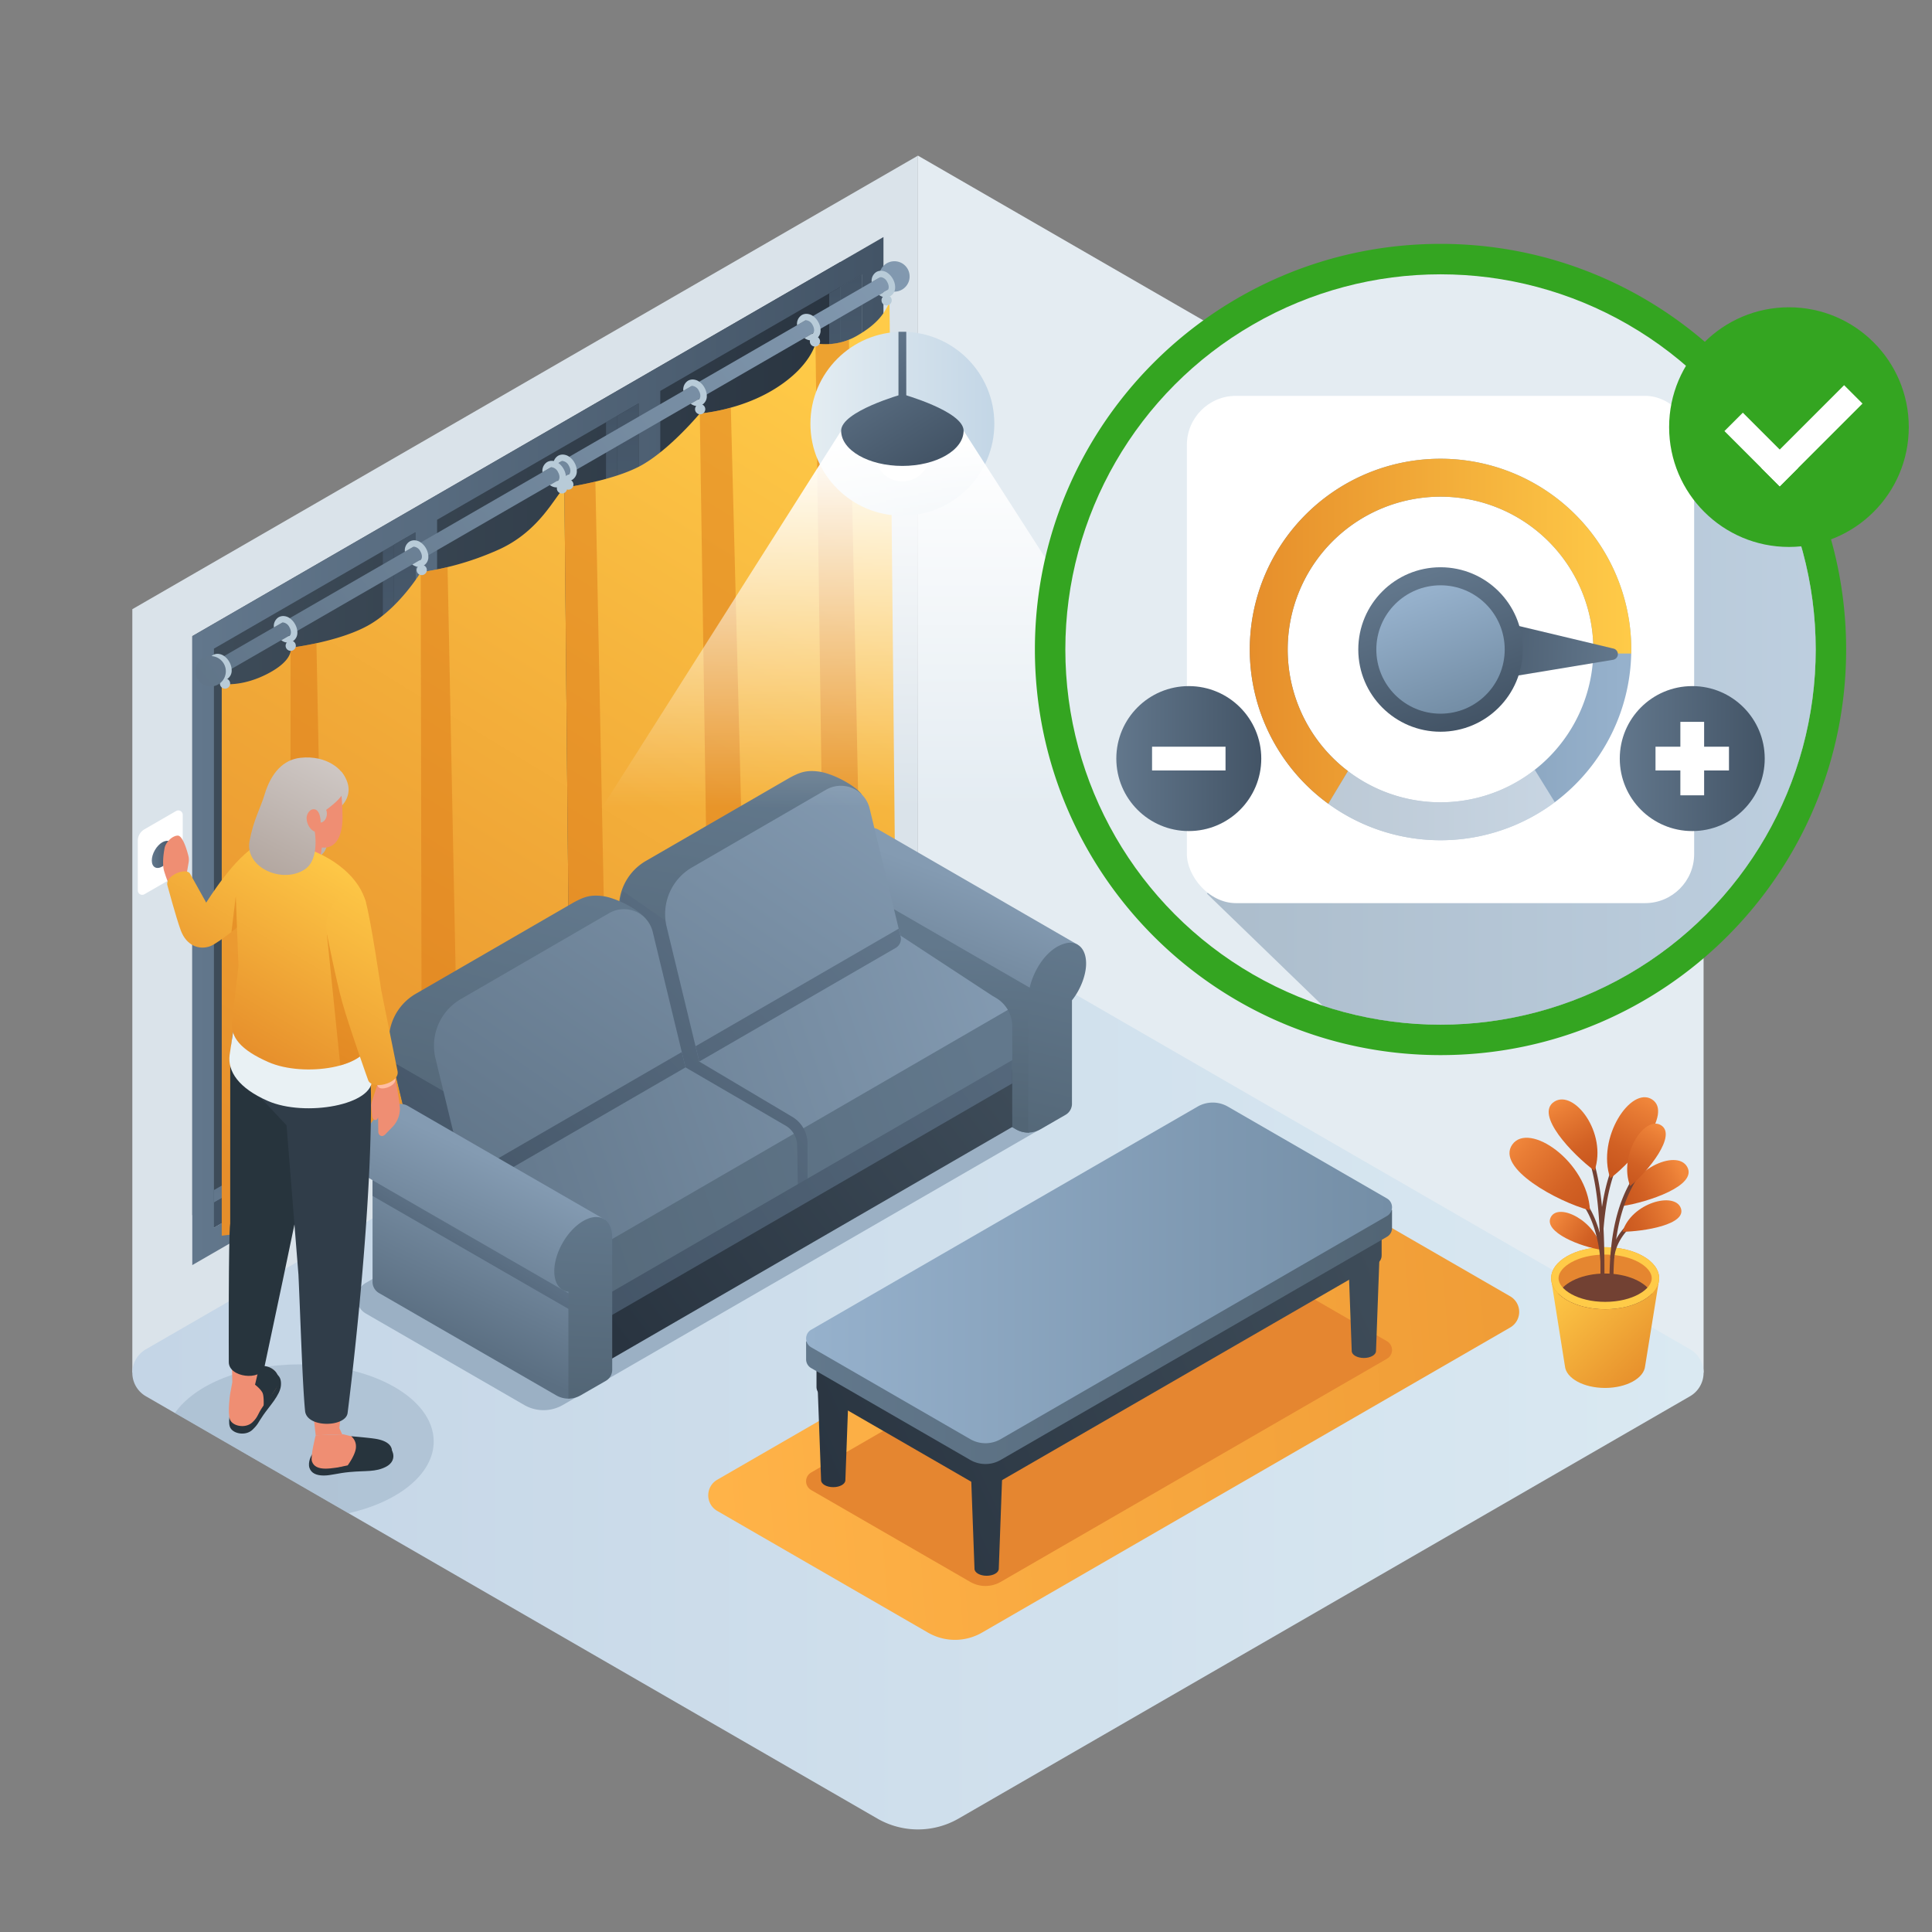 <svg id="Layer_1" data-name="Layer 1" xmlns="http://www.w3.org/2000/svg" xmlns:xlink="http://www.w3.org/1999/xlink" viewBox="0 0 1000 1000">
  <rect x="0" y="0" width="1000" height="1000" fill="#808080" stroke="none"/>
  <defs>
    <style>
      .cls-1 {
        fill: #e4ecf2;
      }

      .cls-2 {
        fill: #dae3ea;
      }

      .cls-3 {
        fill: url(#linear-gradient);
      }

      .cls-24, .cls-4 {
        fill: #9bb0c4;
      }

      .cls-16, .cls-4, .cls-79, .cls-83 {
        opacity: 0.5;
      }

      .cls-22, .cls-5, .cls-83 {
        fill: #fff;
      }

      .cls-5 {
        opacity: 0.7;
      }

      .cls-6 {
        fill: url(#linear-gradient-2);
      }

      .cls-7 {
        fill: url(#linear-gradient-3);
      }

      .cls-8 {
        fill: url(#linear-gradient-4);
      }

      .cls-9 {
        fill: url(#linear-gradient-5);
      }

      .cls-10 {
        fill: url(#linear-gradient-6);
      }

      .cls-11 {
        fill: url(#linear-gradient-7);
      }

      .cls-12 {
        fill: url(#linear-gradient-8);
      }

      .cls-13 {
        fill: url(#linear-gradient-9);
      }

      .cls-14 {
        fill: url(#linear-gradient-10);
      }

      .cls-15 {
        fill: url(#linear-gradient-11);
      }

      .cls-16 {
        fill: #dd7b19;
      }

      .cls-17 {
        fill: url(#linear-gradient-12);
      }

      .cls-18 {
        fill: url(#linear-gradient-13);
      }

      .cls-19 {
        fill: url(#linear-gradient-14);
      }

      .cls-20 {
        fill: #b8cbd8;
      }

      .cls-21 {
        fill: url(#linear-gradient-15);
      }

      .cls-23 {
        fill: url(#linear-gradient-16);
      }

      .cls-25 {
        fill: url(#linear-gradient-17);
      }

      .cls-26 {
        fill: url(#linear-gradient-18);
      }

      .cls-27 {
        fill: url(#linear-gradient-19);
      }

      .cls-28 {
        fill: url(#linear-gradient-20);
      }

      .cls-29 {
        fill: url(#linear-gradient-21);
      }

      .cls-30 {
        fill: url(#linear-gradient-22);
      }

      .cls-31 {
        fill: url(#linear-gradient-23);
      }

      .cls-32 {
        fill: url(#linear-gradient-24);
      }

      .cls-33 {
        fill: url(#linear-gradient-25);
      }

      .cls-34 {
        fill: url(#linear-gradient-26);
      }

      .cls-35 {
        fill: url(#linear-gradient-27);
      }

      .cls-36 {
        fill: url(#linear-gradient-28);
      }

      .cls-37 {
        fill: url(#linear-gradient-29);
      }

      .cls-38 {
        fill: url(#linear-gradient-30);
      }

      .cls-39 {
        fill: url(#linear-gradient-31);
      }

      .cls-40 {
        fill: url(#linear-gradient-32);
      }

      .cls-41 {
        fill: url(#linear-gradient-33);
      }

      .cls-42 {
        fill: url(#linear-gradient-34);
      }

      .cls-43 {
        fill: url(#linear-gradient-35);
      }

      .cls-44 {
        fill: url(#linear-gradient-36);
      }

      .cls-45 {
        fill: url(#linear-gradient-37);
      }

      .cls-46 {
        fill: #ef8e73;
      }

      .cls-47 {
        fill: #27343d;
      }

      .cls-48 {
        fill: #303d49;
      }

      .cls-49 {
        fill: #e9f1f4;
      }

      .cls-50 {
        fill: #ffbda3;
      }

      .cls-51 {
        fill: url(#linear-gradient-38);
      }

      .cls-52 {
        fill: url(#linear-gradient-39);
      }

      .cls-53 {
        fill: url(#linear-gradient-40);
      }

      .cls-54 {
        fill: url(#linear-gradient-41);
      }

      .cls-55 {
        fill: url(#linear-gradient-42);
      }

      .cls-56 {
        fill: url(#linear-gradient-43);
      }

      .cls-57 {
        fill: url(#linear-gradient-44);
      }

      .cls-58 {
        fill: url(#linear-gradient-45);
      }

      .cls-59 {
        fill: url(#linear-gradient-46);
      }

      .cls-60 {
        fill: #e58630;
      }

      .cls-61 {
        fill: url(#linear-gradient-47);
      }

      .cls-62 {
        fill: url(#linear-gradient-48);
      }

      .cls-63 {
        fill: url(#linear-gradient-49);
      }

      .cls-64 {
        fill: url(#linear-gradient-50);
      }

      .cls-65 {
        fill: url(#linear-gradient-51);
      }

      .cls-66 {
        fill: url(#linear-gradient-52);
      }

      .cls-67 {
        fill: url(#linear-gradient-53);
      }

      .cls-68 {
        fill: url(#linear-gradient-54);
      }

      .cls-69 {
        fill: #724133;
      }

      .cls-70 {
        fill: #ffcb48;
      }

      .cls-71 {
        fill: url(#linear-gradient-55);
      }

      .cls-72 {
        fill: url(#linear-gradient-56);
      }

      .cls-73 {
        fill: url(#linear-gradient-57);
      }

      .cls-74 {
        fill: url(#linear-gradient-58);
      }

      .cls-75 {
        fill: url(#linear-gradient-59);
      }

      .cls-76 {
        fill: url(#linear-gradient-60);
      }

      .cls-77 {
        fill: url(#linear-gradient-61);
      }

      .cls-78 {
        fill: #34a521;
      }

      .cls-79 {
        fill: url(#linear-gradient-62);
      }

      .cls-80 {
        fill: url(#linear-gradient-63);
      }

      .cls-81 {
        fill: url(#linear-gradient-64);
      }

      .cls-82 {
        fill: url(#linear-gradient-65);
      }

      .cls-84 {
        fill: url(#linear-gradient-66);
      }

      .cls-85 {
        fill: url(#linear-gradient-67);
      }

      .cls-86 {
        fill: url(#linear-gradient-68);
      }

      .cls-87 {
        fill: url(#linear-gradient-69);
      }
    </style>
    <linearGradient id="linear-gradient" x1="68.492" y1="710.538" x2="881.769" y2="710.538" gradientUnits="userSpaceOnUse">
      <stop offset="0.007" stop-color="#c4d5e6"/>
      <stop offset="1" stop-color="#dae9f2"/>
    </linearGradient>
    <linearGradient id="linear-gradient-2" x1="99.537" y1="385.522" x2="446.076" y2="385.522" gradientUnits="userSpaceOnUse">
      <stop offset="0" stop-color="#3e4c59"/>
      <stop offset="1" stop-color="#293440"/>
    </linearGradient>
    <linearGradient id="linear-gradient-3" x1="157.261" y1="622.471" x2="157.261" y2="281.999" gradientUnits="userSpaceOnUse">
      <stop offset="0" stop-color="#62778c"/>
      <stop offset="1" stop-color="#435466"/>
    </linearGradient>
    <linearGradient id="linear-gradient-4" x1="272.773" y1="555.789" x2="272.773" y2="215.301" xlink:href="#linear-gradient-3"/>
    <linearGradient id="linear-gradient-5" x1="388.318" y1="489.098" x2="388.318" y2="148.572" xlink:href="#linear-gradient-3"/>
    <linearGradient id="linear-gradient-6" x1="110.734" y1="388.751" x2="446.076" y2="388.751" gradientUnits="userSpaceOnUse">
      <stop offset="0" stop-color="#435466"/>
      <stop offset="1" stop-color="#62778c"/>
    </linearGradient>
    <linearGradient id="linear-gradient-7" x1="99.515" y1="388.751" x2="457.291" y2="388.751" xlink:href="#linear-gradient-3"/>
    <linearGradient id="linear-gradient-8" x1="209.404" y1="575.187" x2="209.404" y2="275.515" xlink:href="#linear-gradient-3"/>
    <linearGradient id="linear-gradient-9" x1="324.922" y1="508.495" x2="324.922" y2="208.817" xlink:href="#linear-gradient-3"/>
    <linearGradient id="linear-gradient-10" x1="440.456" y1="441.792" x2="440.456" y2="142.113" xlink:href="#linear-gradient-3"/>
    <linearGradient id="linear-gradient-11" x1="384.619" y1="154.861" x2="109.915" y2="602.748" gradientUnits="userSpaceOnUse">
      <stop offset="0" stop-color="#ffcb48"/>
      <stop offset="1" stop-color="#e68e2b"/>
    </linearGradient>
    <linearGradient id="linear-gradient-12" x1="465.581" y1="204.517" x2="190.877" y2="652.405" xlink:href="#linear-gradient-11"/>
    <linearGradient id="linear-gradient-13" x1="490.407" y1="121.467" x2="81.934" y2="443.05" gradientUnits="userSpaceOnUse">
      <stop offset="0" stop-color="#849bb2"/>
      <stop offset="1" stop-color="#5b6f82"/>
    </linearGradient>
    <linearGradient id="linear-gradient-14" x1="472.735" y1="99.02" x2="64.261" y2="420.603" xlink:href="#linear-gradient-13"/>
    <linearGradient id="linear-gradient-15" x1="454.306" y1="75.611" x2="45.832" y2="397.195" xlink:href="#linear-gradient-13"/>
    <linearGradient id="linear-gradient-16" x1="78.57" y1="442.238" x2="89.424" y2="442.238" gradientTransform="translate(424.988 148.375) rotate(60)" xlink:href="#linear-gradient-3"/>
    <linearGradient id="linear-gradient-17" x1="8910.519" y1="457.94" x2="8947.634" y2="555.699" gradientTransform="matrix(-1, 0, 0, 1, 9414.828, 0)" xlink:href="#linear-gradient-13"/>
    <linearGradient id="linear-gradient-18" x1="8925.488" y1="489.393" x2="8932.448" y2="576.878" gradientTransform="matrix(-1, 0, 0, 1, 9414.828, 0)" gradientUnits="userSpaceOnUse">
      <stop offset="0" stop-color="#62788c"/>
      <stop offset="1" stop-color="#526575"/>
    </linearGradient>
    <linearGradient id="linear-gradient-19" x1="8858.246" y1="488.799" x2="8885.751" y2="603.457" xlink:href="#linear-gradient-18"/>
    <linearGradient id="linear-gradient-20" x1="8900.882" y1="555.569" x2="9205.423" y2="658.629" xlink:href="#linear-gradient-18"/>
    <linearGradient id="linear-gradient-21" x1="8889.094" y1="499.4" x2="9242.349" y2="621.349" gradientTransform="matrix(-1, 0, 0, 1, 9414.828, 0)" xlink:href="#linear-gradient-13"/>
    <linearGradient id="linear-gradient-22" x1="8927.78" y1="481.954" x2="9137.215" y2="688.074" gradientTransform="matrix(-1, 0, 0, 1, 9414.828, 0)" xlink:href="#linear-gradient-3"/>
    <linearGradient id="linear-gradient-23" x1="9024.869" y1="400.187" x2="9054.031" y2="567.867" xlink:href="#linear-gradient-18"/>
    <linearGradient id="linear-gradient-24" x1="8987.348" y1="421.428" x2="9196.783" y2="627.548" gradientTransform="matrix(-1, 0, 0, 1, 9414.828, 0)" xlink:href="#linear-gradient-3"/>
    <linearGradient id="linear-gradient-25" x1="8955.416" y1="397.304" x2="9152.92" y2="684.283" gradientTransform="matrix(-1, 0, 0, 1, 9414.828, 0)" xlink:href="#linear-gradient-13"/>
    <linearGradient id="linear-gradient-26" x1="8947.672" y1="461.741" x2="9157.107" y2="667.862" gradientTransform="matrix(-1, 0, 0, 1, 9414.828, 0)" xlink:href="#linear-gradient-3"/>
    <linearGradient id="linear-gradient-27" x1="9134.605" y1="457.944" x2="9174.703" y2="610.049" xlink:href="#linear-gradient-18"/>
    <linearGradient id="linear-gradient-28" x1="9013.711" y1="394.641" x2="9223.146" y2="600.761" gradientTransform="matrix(-1, 0, 0, 1, 9414.828, 0)" xlink:href="#linear-gradient-3"/>
    <linearGradient id="linear-gradient-29" x1="9002.742" y1="364.734" x2="9200.246" y2="651.712" gradientTransform="matrix(-1, 0, 0, 1, 9414.828, 0)" xlink:href="#linear-gradient-13"/>
    <linearGradient id="linear-gradient-30" x1="8971.44" y1="437.591" x2="9180.875" y2="643.712" gradientTransform="matrix(-1, 0, 0, 1, 9414.828, 0)" xlink:href="#linear-gradient-3"/>
    <linearGradient id="linear-gradient-31" x1="8888.891" y1="548.759" x2="9090.842" y2="700.618" gradientTransform="matrix(-1, 0, 0, 1, 9414.828, 0)" xlink:href="#linear-gradient-2"/>
    <linearGradient id="linear-gradient-32" x1="8723.292" y1="432.525" x2="9112.337" y2="693.655" gradientTransform="matrix(-1, 0, 0, 1, 9414.828, 0)" xlink:href="#linear-gradient-3"/>
    <linearGradient id="linear-gradient-33" x1="9149.556" y1="605.177" x2="9188.824" y2="688.685" gradientTransform="matrix(-1, 0, 0, 1, 9414.828, 0)" xlink:href="#linear-gradient-13"/>
    <linearGradient id="linear-gradient-34" x1="9162.237" y1="632.684" x2="9191.564" y2="681.397" gradientTransform="matrix(-1, 0, 0, 1, 9414.828, 0)" xlink:href="#linear-gradient-3"/>
    <linearGradient id="linear-gradient-35" x1="9110.08" y1="624.561" x2="9115.05" y2="726.71" xlink:href="#linear-gradient-18"/>
    <linearGradient id="linear-gradient-36" x1="181.419" y1="400.485" x2="151.71" y2="458.417" gradientUnits="userSpaceOnUse">
      <stop offset="0" stop-color="#cec7c4"/>
      <stop offset="1" stop-color="#b3a7a0"/>
    </linearGradient>
    <linearGradient id="linear-gradient-37" x1="181.104" y1="400.323" x2="151.394" y2="458.256" xlink:href="#linear-gradient-36"/>
    <linearGradient id="linear-gradient-38" x1="136.438" y1="417.104" x2="77.268" y2="517.125" xlink:href="#linear-gradient-11"/>
    <linearGradient id="linear-gradient-39" x1="185.639" y1="446.174" x2="126.49" y2="546.157" xlink:href="#linear-gradient-11"/>
    <linearGradient id="linear-gradient-40" x1="218.173" y1="463.127" x2="150.783" y2="577.042" xlink:href="#linear-gradient-11"/>
    <linearGradient id="linear-gradient-41" x1="166.944" y1="393.061" x2="137.235" y2="450.994" xlink:href="#linear-gradient-36"/>
    <linearGradient id="linear-gradient-42" x1="419.468" y1="219.332" x2="514.664" y2="219.332" gradientUnits="userSpaceOnUse">
      <stop offset="0" stop-color="#e4edf2"/>
      <stop offset="1" stop-color="#c3d6e6"/>
    </linearGradient>
    <linearGradient id="linear-gradient-43" x1="506.445" y1="228.767" x2="506.445" y2="560.826" gradientUnits="userSpaceOnUse">
      <stop offset="0" stop-color="#fff"/>
      <stop offset="0.57" stop-color="#fff" stop-opacity="0"/>
    </linearGradient>
    <linearGradient id="linear-gradient-44" x1="440.551" y1="181.781" x2="478.173" y2="241.35" xlink:href="#linear-gradient-3"/>
    <linearGradient id="linear-gradient-45" x1="456.065" y1="171.982" x2="493.688" y2="231.551" xlink:href="#linear-gradient-3"/>
    <linearGradient id="linear-gradient-46" x1="367.978" y1="743.454" x2="1059.516" y2="687.319" gradientUnits="userSpaceOnUse">
      <stop offset="0" stop-color="#ffb348"/>
      <stop offset="1" stop-color="#e68e2b"/>
    </linearGradient>
    <linearGradient id="linear-gradient-47" x1="8680.53" y1="683.563" x2="8971.359" y2="816.437" gradientTransform="matrix(-1, 0, 0, 1, 9408.473, 0)" xlink:href="#linear-gradient-2"/>
    <linearGradient id="linear-gradient-48" x1="8711.578" y1="615.608" x2="9002.406" y2="748.481" gradientTransform="matrix(-1, 0, 0, 1, 9408.473, 0)" xlink:href="#linear-gradient-2"/>
    <linearGradient id="linear-gradient-49" x1="8689.421" y1="664.105" x2="8980.249" y2="796.978" gradientTransform="matrix(-1, 0, 0, 1, 9408.473, 0)" xlink:href="#linear-gradient-2"/>
    <linearGradient id="linear-gradient-50" x1="8705.57" y1="628.758" x2="8996.398" y2="761.631" gradientTransform="matrix(-1, 0, 0, 1, 9408.473, 0)" xlink:href="#linear-gradient-2"/>
    <linearGradient id="linear-gradient-51" x1="8701.46" y1="637.754" x2="8992.288" y2="770.627" gradientTransform="matrix(-1, 0, 0, 1, 9408.473, 0)" xlink:href="#linear-gradient-2"/>
    <linearGradient id="linear-gradient-52" x1="8687.961" y1="691.987" x2="8991.237" y2="691.987" gradientTransform="matrix(-1, 0, 0, 1, 9408.473, 0)" gradientUnits="userSpaceOnUse">
      <stop offset="0" stop-color="#526575"/>
      <stop offset="1" stop-color="#62788c"/>
    </linearGradient>
    <linearGradient id="linear-gradient-53" x1="8687.961" y1="658.848" x2="8991.237" y2="658.848" gradientTransform="matrix(-1, 0, 0, 1, 9408.473, 0)" gradientUnits="userSpaceOnUse">
      <stop offset="0" stop-color="#748ea6"/>
      <stop offset="1" stop-color="#96b1cc"/>
    </linearGradient>
    <linearGradient id="linear-gradient-54" x1="6562.686" y1="659.131" x2="6514.986" y2="709.743" gradientTransform="matrix(-1, 0, 0, 1, 7371.068, 0)" xlink:href="#linear-gradient-11"/>
    <linearGradient id="linear-gradient-55" x1="6501.314" y1="604.717" x2="6530.874" y2="620.84" gradientTransform="matrix(-1, 0, 0, 1, 7371.068, 0)" gradientUnits="userSpaceOnUse">
      <stop offset="0" stop-color="#f2883c"/>
      <stop offset="0.167" stop-color="#e97d35"/>
      <stop offset="0.674" stop-color="#d26124"/>
      <stop offset="0.968" stop-color="#c9571e"/>
    </linearGradient>
    <linearGradient id="linear-gradient-56" x1="6517.455" y1="567.958" x2="6537.759" y2="606.924" xlink:href="#linear-gradient-55"/>
    <linearGradient id="linear-gradient-57" x1="6566.105" y1="630.107" x2="6541.471" y2="645.783" xlink:href="#linear-gradient-55"/>
    <linearGradient id="linear-gradient-58" x1="6500.716" y1="623.451" x2="6533.411" y2="637.037" xlink:href="#linear-gradient-55"/>
    <linearGradient id="linear-gradient-59" x1="6512.686" y1="582.804" x2="6529.108" y2="612.514" xlink:href="#linear-gradient-55"/>
    <linearGradient id="linear-gradient-60" x1="6587.778" y1="589.54" x2="6546.423" y2="626.715" xlink:href="#linear-gradient-55"/>
    <linearGradient id="linear-gradient-61" x1="6564.741" y1="569.612" x2="6545.183" y2="603.801" xlink:href="#linear-gradient-55"/>
    <linearGradient id="linear-gradient-62" x1="624.71" y1="369.868" x2="939.802" y2="369.868" gradientTransform="matrix(1, 0, 0, 1, 0, 0)" xlink:href="#linear-gradient-53"/>
    <linearGradient id="linear-gradient-63" x1="660.404" y1="336.176" x2="839.332" y2="336.176" gradientTransform="matrix(1, 0, 0, 1, 0, 0)" xlink:href="#linear-gradient-53"/>
    <linearGradient id="linear-gradient-64" x1="646.88" y1="326.73" x2="844.34" y2="326.73" gradientUnits="userSpaceOnUse">
      <stop offset="0" stop-color="#e68e2b"/>
      <stop offset="1" stop-color="#ffcb48"/>
    </linearGradient>
    <linearGradient id="linear-gradient-65" x1="592.732" y1="6393.661" x2="592.732" y2="6480.788" gradientTransform="translate(7247.834 -29.245) rotate(92.012)" xlink:href="#linear-gradient-3"/>
    <linearGradient id="linear-gradient-66" x1="732.039" y1="299.27" x2="759.953" y2="375.185" xlink:href="#linear-gradient-3"/>
    <linearGradient id="linear-gradient-67" x1="735.016" y1="307.367" x2="756.806" y2="366.626" gradientUnits="userSpaceOnUse">
      <stop offset="0" stop-color="#96b1cc"/>
      <stop offset="1" stop-color="#748ea6"/>
    </linearGradient>
    <linearGradient id="linear-gradient-68" x1="838.39" y1="392.641" x2="913.416" y2="392.641" xlink:href="#linear-gradient-3"/>
    <linearGradient id="linear-gradient-69" x1="577.803" y1="392.641" x2="652.83" y2="392.641" xlink:href="#linear-gradient-3"/>
  </defs>
  <g>
    <g>
      <polygon class="cls-1" points="475.123 80.553 881.769 315.321 881.769 710.538 475.123 475.747 475.123 80.553"/>
      <polygon class="cls-2" points="475.138 80.553 68.492 315.321 68.492 710.538 475.138 475.747 475.138 80.553"/>
    </g>
    <path class="cls-3" d="M75.509,722.704l378.581,218.564a42.101,42.101,0,0,0,42.101-.001L874.752,722.699a14.034,14.034,0,0,0,0-24.307L496.175,479.808a42.101,42.101,0,0,0-42.104.001L75.508,698.396A14.034,14.034,0,0,0,75.509,722.704Z"/>
    <path class="cls-4" d="M180.386,783.252c25.809-5.817,44.094-20.243,44.094-37.139,0-22.037-31.084-39.902-69.429-39.902-29.288,0-54.31,10.43-64.506,25.174Z"/>
  </g>
  <g>
    <g>
      <g>
        <g>
          <path class="cls-5" d="M99.515,654.826l354.41-204.609a6.732,6.732,0,0,0,3.366-5.83v-321.711L99.515,329.248Z"/>
          <path class="cls-6" d="M446.076,441.79,110.734,635.397l-11.198-6.463V329.265l335.342-193.618,11.198,6.463Z"/>
          <polygon class="cls-7" points="203.788 281.999 203.788 568.75 110.734 622.471 110.735 615.984 198.178 565.514 198.178 285.238 203.788 281.999"/>
          <polygon class="cls-8" points="319.307 215.301 319.289 502.065 226.239 555.789 226.239 549.303 313.679 498.834 313.679 218.531 319.307 215.301"/>
          <polygon class="cls-9" points="434.878 148.572 434.841 435.36 341.757 489.098 341.757 482.613 429.197 432.144 429.197 151.852 434.878 148.572"/>
          <polygon class="cls-10" points="446.076 142.11 446.071 441.795 110.735 635.392 110.734 622.471 434.878 435.338 434.878 148.572 446.076 142.11"/>
          <path class="cls-11" d="M99.515,329.248v325.578L453.925,450.217a6.732,6.732,0,0,0,3.366-5.83V122.675ZM330.537,208.817V508.495L226.239,568.709V269.036ZM110.735,335.726l104.283-60.211V575.187l-104.283,60.205ZM446.071,441.795,341.757,502.018V202.338L446.071,142.11Z"/>
        </g>
        <polygon class="cls-12" points="215.019 575.187 203.788 568.75 203.788 281.999 215.019 275.515 215.019 575.187"/>
        <polygon class="cls-13" points="330.537 508.495 319.307 502.059 319.307 215.301 330.537 208.817 330.537 508.495"/>
      </g>
      <polygon class="cls-14" points="446.071 441.792 434.841 435.36 434.878 148.572 446.071 142.113 446.071 441.792"/>
    </g>
    <g>
      <path class="cls-15" d="M292.127,252.383l2.785,289.636s-12.783,15.471-29.894,24.768S218.283,583.072,218.283,583.072s-4.313,13.799-25.807,24.758a129.549,129.549,0,0,1-42.091,12.856s-1.754,8.274-11.291,13.375c-7.909,4.204-19.038,4.821-24.322,5.535V353.932s10.188,1.905,23.933-5.302,11.68-13.364,11.68-13.364,25.711-3.019,41.136-12.09S217.77,296.185,217.77,296.185a149.83,149.83,0,0,0,41.309-12.143C279.548,274.356,287.193,257.018,292.127,252.383Z"/>
      <path class="cls-16" d="M163.786,332.929c-7.671,1.664-13.401,2.338-13.401,2.338a4.419,4.419,0,0,1,0,1.957V620.686a116.491,116.491,0,0,0,19.034-3.89Z"/>
      <path class="cls-16" d="M218.391,583.046c.064-.015.155-.037.277-.067l.009-.002c.118-.028.265-.064.432-.105l.104-.026c.158-.039.331-.082.526-.13l.113-.028c.212-.053.441-.11.692-.174l.084-.021q.403-.102.866-.221l.087-.022c.3-.077.62-.16.955-.247l.175-.046q.511-.133,1.071-.282l.123-.033q.616-.164,1.284-.344l.03-.008c3.291-.889,7.509-2.083,12.113-3.523l-5.677-284.239a131.916,131.916,0,0,1-13.885,2.657h-0l.513,286.887.096-.023Z"/>
      <path class="cls-17" d="M460.403,156.218l2.798,285.574c0,3.561-4.737,8.97-14.706,14.06a79.676,79.676,0,0,1-22.438,7.384,97.118,97.118,0,0,1-24.12,20.084c-12.691,7.157-35.482,12.063-35.482,12.063s-14.665,22.284-28.992,30.882S300.196,541.304,294.912,542.019l-2.785-289.636s26.27-3.587,40.696-12.001c14.548-8.484,29.389-26.364,29.389-26.364s20.758-1.422,39.087-12.912,20.787-23.359,20.787-23.359a32.233,32.233,0,0,0,21.499-3.968C454.718,167.415,458.305,161.335,460.403,156.218Z"/>
      <path class="cls-16" d="M308.172,249.274c-8.889,2.129-16.045,3.108-16.045,3.108l2.785,289.636c2.766-.374,10.374-2.32,19.05-5.32Z"/>
      <path class="cls-16" d="M378.272,210.995a90.355,90.355,0,0,1-16.059,3.023l4.242,281.366s9.113-1.963,19.022-5.215Z"/>
      <path class="cls-16" d="M439.406,175.874a34.215,34.215,0,0,1-17.318,1.873l3.97,285.49a79.817,79.817,0,0,0,19.04-5.772Z"/>
    </g>
    <g>
      <g>
        <circle class="cls-18" cx="462.953" cy="143.081" r="7.87"/>
        <path class="cls-19" d="M461.973,148.642,115.656,348.63l-3.834-6.641L458.151,141.994l.002.003a1.931,1.931,0,0,1,1.905.203,5.994,5.994,0,0,1,2.72,4.692A1.881,1.881,0,0,1,461.973,148.642Z"/>
        <path class="cls-20" d="M463.295,147.882a9.356,9.356,0,0,0-1.23-3.655,9.033,9.033,0,0,0-2.658-2.958,6.001,6.001,0,0,0-3.39-1.13,4.868,4.868,0,0,0-2.376.615,5.374,5.374,0,0,0-2.459,5.267l4.121-2.376a1.312,1.312,0,0,1,.715-.183,4.29,4.29,0,0,1,3.173,2.426c.914,1.578,1.047,3.257.415,4.121a1.311,1.311,0,0,1-.415.382,1.15,1.15,0,0,1-.515.15l-3.672,2.127a5.866,5.866,0,0,0,3.473,1.23,4.662,4.662,0,0,0,2.376-.632,5.175,5.175,0,0,0,2.476-4.669C463.328,148.364,463.311,148.115,463.295,147.882Z"/>
        <path class="cls-20" d="M424.683,170.186a9.356,9.356,0,0,0-1.23-3.655,9.033,9.033,0,0,0-2.658-2.958,6.001,6.001,0,0,0-3.39-1.13,4.868,4.868,0,0,0-2.376.615,5.374,5.374,0,0,0-2.459,5.267l4.121-2.376a1.312,1.312,0,0,1,.715-.183,4.29,4.29,0,0,1,3.173,2.426c.914,1.578,1.047,3.257.415,4.121a1.311,1.311,0,0,1-.415.382,1.15,1.15,0,0,1-.515.15l-3.672,2.127a5.866,5.866,0,0,0,3.473,1.23,4.662,4.662,0,0,0,2.376-.632,5.175,5.175,0,0,0,2.476-4.669C424.716,170.668,424.699,170.419,424.683,170.186Z"/>
      </g>
      <circle class="cls-20" cx="458.909" cy="155.449" r="2.651"/>
      <circle class="cls-20" cx="421.83" cy="176.739" r="2.651"/>
      <path class="cls-20" d="M365.802,204.173a9.355,9.355,0,0,0-1.23-3.655A9.033,9.033,0,0,0,361.915,197.56a6.001,6.001,0,0,0-3.39-1.13,4.868,4.868,0,0,0-2.376.615,5.374,5.374,0,0,0-2.459,5.267l4.121-2.376a1.312,1.312,0,0,1,.715-.183,4.29,4.29,0,0,1,3.173,2.426c.914,1.578,1.047,3.257.415,4.121a1.311,1.311,0,0,1-.415.382,1.15,1.15,0,0,1-.515.15l-3.672,2.127a5.866,5.866,0,0,0,3.473,1.23,4.662,4.662,0,0,0,2.376-.632,5.175,5.175,0,0,0,2.476-4.669C365.836,204.655,365.819,204.406,365.802,204.173Z"/>
      <circle class="cls-20" cx="362.404" cy="211.806" r="2.651"/>
      <path class="cls-20" d="M298.527,243.026a9.355,9.355,0,0,0-1.23-3.655,9.033,9.033,0,0,0-2.658-2.958,6.001,6.001,0,0,0-3.39-1.13,4.868,4.868,0,0,0-2.376.615,5.374,5.374,0,0,0-2.459,5.267l4.121-2.376a1.312,1.312,0,0,1,.715-.183,4.29,4.29,0,0,1,3.173,2.426c.914,1.578,1.047,3.257.415,4.121a1.311,1.311,0,0,1-.415.382,1.15,1.15,0,0,1-.515.15l-3.672,2.127a5.866,5.866,0,0,0,3.473,1.23,4.662,4.662,0,0,0,2.376-.632,5.175,5.175,0,0,0,2.476-4.669C298.56,243.508,298.543,243.259,298.527,243.026Z"/>
      <circle class="cls-20" cx="294.174" cy="250.818" r="2.651"/>
      <path class="cls-20" d="M292.889,246.268a9.356,9.356,0,0,0-1.23-3.655,9.033,9.033,0,0,0-2.658-2.958,6.001,6.001,0,0,0-3.39-1.13,4.868,4.868,0,0,0-2.376.615,5.374,5.374,0,0,0-2.459,5.267l4.121-2.376a1.312,1.312,0,0,1,.715-.183,4.29,4.29,0,0,1,3.173,2.426c.914,1.578,1.047,3.257.415,4.121a1.311,1.311,0,0,1-.415.382,1.15,1.15,0,0,1-.515.15l-3.672,2.127a5.866,5.866,0,0,0,3.473,1.23,4.662,4.662,0,0,0,2.376-.632,5.175,5.175,0,0,0,2.476-4.669C292.923,246.75,292.906,246.501,292.889,246.268Z"/>
      <circle class="cls-20" cx="290.872" cy="252.788" r="2.651"/>
      <path class="cls-20" d="M221.685,287.401a9.356,9.356,0,0,0-1.23-3.655,9.033,9.033,0,0,0-2.658-2.958,6.001,6.001,0,0,0-3.39-1.13,4.868,4.868,0,0,0-2.376.615,5.374,5.374,0,0,0-2.459,5.267l4.121-2.376a1.312,1.312,0,0,1,.715-.183,4.29,4.29,0,0,1,3.173,2.426c.914,1.578,1.047,3.257.415,4.121a1.311,1.311,0,0,1-.415.382,1.15,1.15,0,0,1-.515.15l-3.672,2.127a5.866,5.866,0,0,0,3.473,1.23,4.662,4.662,0,0,0,2.376-.632,5.175,5.175,0,0,0,2.476-4.669C221.718,287.883,221.702,287.634,221.685,287.401Z"/>
      <circle class="cls-20" cx="218.286" cy="295.034" r="2.651"/>
      <path class="cls-20" d="M153.878,326.605a9.356,9.356,0,0,0-1.23-3.655,9.033,9.033,0,0,0-2.658-2.958,6.001,6.001,0,0,0-3.39-1.13,4.868,4.868,0,0,0-2.376.615,5.374,5.374,0,0,0-2.459,5.267l4.121-2.376a1.312,1.312,0,0,1,.715-.183,4.29,4.29,0,0,1,3.173,2.426c.914,1.578,1.047,3.257.415,4.121a1.311,1.311,0,0,1-.415.382,1.15,1.15,0,0,1-.515.15l-3.672,2.127a5.866,5.866,0,0,0,3.473,1.23,4.662,4.662,0,0,0,2.376-.632,5.175,5.175,0,0,0,2.476-4.669C153.911,327.086,153.894,326.837,153.878,326.605Z"/>
      <circle class="cls-20" cx="150.479" cy="334.238" r="2.651"/>
      <path class="cls-20" d="M119.88,346.169a9.356,9.356,0,0,0-1.23-3.655,9.033,9.033,0,0,0-2.658-2.958,6.001,6.001,0,0,0-3.39-1.13,4.868,4.868,0,0,0-2.376.615,5.374,5.374,0,0,0-2.459,5.267l4.121-2.376a1.312,1.312,0,0,1,.715-.183,4.29,4.29,0,0,1,3.173,2.426c.914,1.578,1.047,3.257.415,4.121a1.311,1.311,0,0,1-.415.382,1.15,1.15,0,0,1-.515.15l-3.672,2.127a5.866,5.866,0,0,0,3.473,1.23,4.662,4.662,0,0,0,2.376-.632,5.175,5.175,0,0,0,2.476-4.669C119.913,346.651,119.897,346.402,119.88,346.169Z"/>
      <circle class="cls-20" cx="116.482" cy="353.802" r="2.651"/>
    </g>
    <circle class="cls-21" cx="109.024" cy="347.445" r="7.87"/>
  </g>
  <path class="cls-22" d="M71.33,435.169l.001,25.717a2.277,2.277,0,0,0,3.415,1.972l16.425-9.483a6.83,6.83,0,0,0,3.415-5.915l-.001-25.717a2.277,2.277,0,0,0-3.415-1.972l-16.425,9.483A6.83,6.83,0,0,0,71.33,435.169Z"/>
  <ellipse class="cls-23" cx="83.997" cy="442.238" rx="7.681" ry="4.427" transform="translate(-340.991 293.863) rotate(-60)"/>
  <g>
    <path class="cls-24" d="M449.375,513.882l95.683,55.236a6.653,6.653,0,0,1,.002,11.522L291.308,727.222a19.958,19.958,0,0,1-19.963.002L189.357,679.881a9.162,9.162,0,0,1,0-15.869Z"/>
    <g>
      <g>
        <path class="cls-25" d="M557.78,488.956l-3.053,11.836-22.041,85.411a.454.454,0,0,1-.121.011c-.132.011-.264.011-.386.011a12.523,12.523,0,0,1-6.282-1.686l-2.127-1.223-.628-.364L433.444,531.11l-.959-.551a6.596,6.596,0,0,1-3.306-5.72V458.197c-.022-6.855,3.097-15.528,8.221-21.766,3.251-3.967,7.307-6.943,11.88-7.858a8.249,8.249,0,0,1,5.488.86h.011c.088.044.154.11.242.165v-.022l102.746,59.38Z"/>
        <path class="cls-26" d="M434.635,454.386v.025c-.099-.062-.174-.136-.273-.186H434.35a8.903,8.903,0,0,0-4.674-1.114,27.495,27.495,0,0,0-.497,5.085v66.642a6.596,6.596,0,0,0,3.306,5.72l.959.551,89.698,51.842.628.364,2.127,1.223a12.523,12.523,0,0,0,6.282,1.686c.121,0,.254,0,.386-.011a.454.454,0,0,0,.121-.011l16.877-65.397Z"/>
        <path class="cls-27" d="M554.849,517.753v53.539c0,.143,0,.298-.011.441a6.633,6.633,0,0,1-3.295,5.29l-9.081,5.224-3.978,2.292-.066.033a12.469,12.469,0,0,1-5.731,1.631.454.454,0,0,1-.121.011c-.132.011-.264.011-.386.011V517.72c-.033-8.166,4.397-18.912,11.373-25.05a22.477,22.477,0,0,1,2.535-1.951,17.524,17.524,0,0,1,6.194-2.623,8.249,8.249,0,0,1,5.488.86h.011c3.02,1.752,4.188,5.367,4.353,8.706C562.519,503.933,559.4,512.11,554.849,517.753Z"/>
      </g>
      <g>
        <path class="cls-28" d="M523.967,576.635,299.825,706.211,195.772,638.963l41.426-23.903L419.994,509.183l100.49,11.774a16.176,16.176,0,0,1,1.164,1.75,17.152,17.152,0,0,1,2.301,8.593Z"/>
        <path class="cls-29" d="M521.648,522.707,299.798,651.208,237.198,615.06l-33.372-25.971,224.231-129.78,85.692,56.183,1.635.942.009.009a17.039,17.039,0,0,1,5.092,4.514A16.176,16.176,0,0,1,521.648,522.707Z"/>
        <path class="cls-30" d="M351.378,550.477l55.16,32.095a12.132,12.132,0,0,1,6.075,10.193l.429,25.013,4.934-2.846 0-22.982a16.142,16.142,0,0,0-7.896-13.878l-52.727-31.331Z"/>
        <g>
          <path class="cls-31" d="M445.971,411.054l-.541-.619c-3.975-4.548-14.903-10.263-21.908-11.114-6.475-.786-9.705.517-14.984,3.363L334.342,445.597a27.924,27.924,0,0,0-13.182,30.764l16.872,69.763Z"/>
          <path class="cls-32" d="M380.018,501.158l-57.557-39.893a27.864,27.864,0,0,0-.759,15.714l17.088,73.218,23.14-.736,26.545-40.771A27.86,27.86,0,0,0,380.018,501.158Z"/>
          <path class="cls-33" d="M361.929,549.462l-16.872-69.763a27.924,27.924,0,0,1,13.182-30.764l69.326-40.168a15.317,15.317,0,0,1,22.542,9.659l15.957,65.977a5.806,5.806,0,0,1-2.736,6.39Z"/>
          <path class="cls-34" d="M361.929,549.462l101.719-58.854a5.309,5.309,0,0,0,2.501-5.845l-.81-3.344-.175-.741L360.009,541.542Z"/>
        </g>
        <g>
          <path class="cls-35" d="M334.245,475.537l-.541-.619c-3.975-4.548-14.903-10.263-21.908-11.114-6.475-.786-9.705.517-14.984,3.363l-81.574,47.192a27.924,27.924,0,0,0-13.182,30.764l16.872,69.763Z"/>
          <path class="cls-36" d="M244.653,573.514,204.593,550.387c-.27-.167-.862-.463-.862-.463-.184-.085-.375-.15-.564-.219L218.696,613.929Z"/>
          <path class="cls-37" d="M242.284,617.605l-16.872-69.763a27.924,27.924,0,0,1,13.182-30.764L315.298,472.632a15.317,15.317,0,0,1,22.542,9.659l16.976,70.194Z"/>
          <polygon class="cls-38" points="242.284 617.605 354.817 552.485 352.891 544.541 240.363 609.68 242.284 617.605"/>
        </g>
        <polygon class="cls-39" points="523.949 583.315 313.727 704.964 313.727 675.271 523.949 553.623 523.949 583.315"/>
        <polygon class="cls-40" points="523.949 560.768 313.727 682.416 313.727 670.357 523.949 548.708 523.949 560.768"/>
      </g>
      <g>
        <path class="cls-41" d="M312.937,631.197,294.598,723.915c-.132.011-.264.011-.386.011a12.522,12.522,0,0,1-6.282-1.686l-2.127-1.223L196.136,669.253a6.6,6.6,0,0,1-3.306-5.731V610.865s-2.876-1.686-2.931-1.719c-5.852-3.383-5.841-14.349.011-24.499,5.676-9.831,14.757-15.264,20.642-12.531,0,0,.507.254.738.397l100.655,58.111Z"/>
        <polygon class="cls-42" points="297.397 679.316 296.276 670.562 192.828 610.898 192.828 619.005 297.397 679.316"/>
        <path class="cls-43" d="M316.882,640.576v68.417a6.6,6.6,0,0,1-3.306,5.731l-9.081,5.224-3.978,2.292-.066.033a12.525,12.525,0,0,1-5.852,1.642c-.132.011-.264.011-.386.011V668.591a7.303,7.303,0,0,1-2.931-.915c-5.852-3.383-5.841-14.349.011-24.499,5.676-9.83,14.768-15.286,20.653-12.553.187.088.375.176.562.287a4.846,4.846,0,0,1,.43.287C315.56,632.949,316.882,636.388,316.882,640.576Z"/>
      </g>
    </g>
  </g>
  <g>
    <g>
      <path class="cls-44" d="M167.739,422.51s3.931,8.771,1.067,16.508-14.427,5.959-14.427,5.959l7.187-19.853Z"/>
      <g>
        <path class="cls-45" d="M176.574,399.343s3.866,4.078,3.866,9.45a11.946,11.946,0,0,1-3.974,8.624l-3.142-9.691Z"/>
        <path class="cls-46" d="M167.205,438.725c-8.247-.405-13.331-4.581-14.829-12.192l-3.211-16.459c-1.481-6.604,3.651-13.742,11.452-14.791,6.817-.916,14.611,3.772,15.629,11.323a154.023,154.023,0,0,1,1.052,16.855C177.216,430.982,174.871,439.101,167.205,438.725Z"/>
        <polygon class="cls-46" points="166.007 442.576 166.782 437.38 162.893 429.459 159.662 439.415 166.007 442.576"/>
      </g>
    </g>
    <g>
      <path class="cls-47" d="M119.952,728.609s-2.208,6.048-1.001,9.79,8.179,5.058,11.733,1.639c3.074-2.958,2.661-3.39,5.67-7.716,3.142-4.517,8.552-10.177,9.037-15.04,1.115-11.192-13.864-5.635-13.864-5.635Z"/>
      <path class="cls-46" d="M119.126,721.414s-1.383,9.365-.175,13.107,8.179,5.058,11.733,1.639c3.074-2.958,2.422-3.9,5.431-8.226,3.142-4.517,7.543-9.17,7.772-12.161.86-11.215-12.361-8.005-12.361-8.005Z"/>
      <path class="cls-47" d="M136.405,728.694s.452-6.082-.628-7.982c-2.354-4.141-10.277-8.195-10.277-8.195l8.201-5.174a8.869,8.869,0,0,1,8.781,2.466,7.354,7.354,0,0,1,1.445,7.329Z"/>
      <path class="cls-46" d="M121.478,551.356l-.338,82.104c-3.466,26.491-1.223,54.486-.899,81.948l-1.114,6.006,11.993-1.122s25.774-102.676,25.774-156.325Z"/>
      <path class="cls-47" d="M119.167,551.356l-.015,81.942c-.964,5.547-.73,71.693-.73,71.693-.025,8.037,16.512,9.826,18.41,2.729,0,0,18.838-88.315,19.448-93.571l.614-50.183Z"/>
      <path class="cls-47" d="M162.148,752.169c-1.022.614-2.93,4.758-1.98,7.589s3.686,3.967,7.41,3.967,7.227-1.246,13.525-1.817c8.471-.768,13.163.083,18.584-2.655,6.967-3.519,3.688-11.346-2.068-11.875-1.743-.16-6.995-.208-6.995-.208L177.15,743.684S163.17,751.555,162.148,752.169Z"/>
      <path class="cls-46" d="M163.401,742.889l14.192-.501,13.585,3.297s4.758.317,6.397.468c5.411.498,7.453,6.242,1.042,9.81-6.313,3.514-10.293,2.211-18.256,2.933-5.92.536-8.426,1.271-11.927,1.271s-6.073-1.067-6.966-3.729S163.401,742.889,163.401,742.889Z"/>
      <path class="cls-46" d="M189.066,570.573c0,43.654-13.411,168.64-13.411,168.64l1.468,3.191-13.722.484s-6.552-54.126-4.044-88.962l-7.828-70.477Z"/>
      <path class="cls-48" d="M119.167,551.356a136.699,136.699,0,0,1,5.922-37.269l64.103,8.291s2.845,27.218,2.845,48.195c0,66.848-12.102,160.633-12.102,160.633-.681,7.53-20.953,8.077-22.011-.771-1.373-13.462-2.421-48.726-3.448-70.683l-6.165-77.293Z"/>
      <path class="cls-49" d="M141.16,541.61s-18.121-6.067-19.682-13.06c-.16,1.105-2.489,16.386-2.638,17.542-1.076,8.441,4.667,17.109,19.759,23.739,19.208,8.438,55.335,2.142,53.891-11.584l-3.425-28.733C184.516,542.002,141.16,541.61,141.16,541.61Z"/>
      <g>
        <path class="cls-46" d="M95.984,456.034l1.64-9.618a8.133,8.133,0,0,0-.19-3.707s-2.495-10.3-5.455-10.203-6.281,3.586-6.814,6.511-1.232,8.06-.264,11.687a75.675,75.675,0,0,0,3.151,8.617S95.723,459.949,95.984,456.034Z"/>
        <path class="cls-50" d="M101.96,464.603,94.904,451.316l-7.165,4.812,3.716,12.607C93.29,473.4,103.795,469.267,101.96,464.603Z"/>
        <path class="cls-51" d="M133.017,437.863c-10.983,4.623-26.285,29.34-26.285,29.34l-8.405-15.065c-2.117-3.268-12.927,1.106-11.69,6.099,0,0,4.553,16.894,6.946,23.368,2.992,7.978,9.601,10.247,15.255,8.131,4.63-1.733,19.769-14.382,19.769-14.382Z"/>
        <path class="cls-16" d="M119.798,482.403c3.237-2.489,6.248-4.939,7.771-6.192l-5.522-12.455Z"/>
      </g>
      <path class="cls-52" d="M153.282,437.35c-18.392-5.247-34.826,3.341-31.236,26.407l1.38,36.371-3.326,28.422c-.912,8.24,4.364,14.837,18.824,21.189,18.403,8.085,52.637,2.882,52.321-11.554l-4.693-35.902,2.793-35.434C186.182,455.172,174.244,443.329,153.282,437.35Z"/>
      <path class="cls-16" d="M191.024,540.242l-21.884-57.249,6.998,68.469C183.96,549.29,189.878,545.468,191.024,540.242Z"/>
      <path class="cls-46" d="M195.806,585.87l-.135-10.893.042,3.344c-.804,2.356-2.729,1.461-3.096-.554l-.48-5.482a10.261,10.261,0,0,1,.515-2.614l2.654-8.101,9.257-3.444s2.439,12.307,2.439,15.927a13.792,13.792,0,0,1-3.391,8.75l-4.347,4.5C197.65,588.789,195.882,587.705,195.806,585.87Z"/>
      <path class="cls-50" d="M188.323,539.567,195.4,561.87c.821,3.561,10.043.178,9.222-3.384L200.269,532.326Z"/>
      <path class="cls-53" d="M197.395,512.891s-5.605-38.044-8.211-46.578c-3.96-12.968-22.767.216-20.044,16.679,0,0,4.816,24.459,8.073,36.013,3.755,13.32,13.289,39.936,13.289,39.936,1.728,5.432,16.234,2.012,15.306-4.332Z"/>
      <path class="cls-47" d="M181.768,743.402a6.661,6.661,0,0,1,2.472,5.367c.104,3.801-4.272,9.698-4.272,9.698l-4.92,1.047,16.989-.392,5.784-1.798c3.568.343,10.834-10.196-3.279-12.572C191.08,744.171,181.768,743.402,181.768,743.402Z"/>
    </g>
    <g>
      <path class="cls-54" d="M178.669,402.984c-1.098-4.231-9.176-12.254-23.164-10.748-8.806.948-15.201,7.736-18.568,19.063-2.042,6.87-5.782,13.113-7.788,24.136-2.47,13.572,17.007,22.282,28.656,14.519,7.965-5.307,4.988-20.259,4.988-20.259s-.573-4.189-1.092-6.754l2.491.856.273,1.736c3.416,1.334,5.649-3.127,4.36-6.351C180.03,411.017,179.619,406.643,178.669,402.984Z"/>
      <path class="cls-46" d="M163.921,430.573c-2.763.056-5.167-3.754-5.231-6.889s2.597-5.829,4.999-4.464C166.706,420.933,166.684,430.516,163.921,430.573Z"/>
    </g>
  </g>
  <g>
    <circle class="cls-55" cx="467.066" cy="219.332" r="47.598"/>
    <polygon class="cls-56" points="771.105 646.851 241.784 646.851 241.784 528.09 435.381 222.942 498.761 222.942 625.381 420.03 629.188 425.941 771.105 646.851"/>
    <g>
      <circle class="cls-22" cx="467.066" cy="234.994" r="14.183"/>
      <path class="cls-57" d="M498.76,222.944c0,10.06-14.19,18.215-31.694,18.215s-31.694-8.155-31.694-18.215,31.694-18.929,31.694-18.929S498.76,212.884,498.76,222.944Z"/>
    </g>
    <rect class="cls-58" x="465.05" y="171.735" width="4.031" height="35.331"/>
  </g>
  <g>
    <path class="cls-59" d="M371.24,765.911,644.67,608.023a27.954,27.954,0,0,1,27.955-.002l109.045,62.949a9.318,9.318,0,0,1,.002,16.139L508.28,845.034a27.954,27.954,0,0,1-27.962.002L371.24,782.05A9.318,9.318,0,0,1,371.24,765.911Z"/>
    <path class="cls-60" d="M419.856,762.157,619.837,646.681a15.727,15.727,0,0,1,15.727-.001l82.326,47.525a5.242,5.242,0,0,1,.001,9.079L517.938,818.788a15.727,15.727,0,0,1-15.731.001l-82.351-47.553A5.242,5.242,0,0,1,419.856,762.157Z"/>
    <g>
      <path class="cls-61" d="M519.136,752.901l-2.172,59.102c0,1.994-2.813,3.611-6.283,3.611s-6.282-1.617-6.282-3.611l-2.181-59.102Z"/>
      <path class="cls-62" d="M439.735,707.037l-2.172,59.102c0,1.994-2.813,3.611-6.283,3.611s-6.282-1.617-6.282-3.611l-2.181-59.102Z"/>
      <path class="cls-63" d="M714.39,640.173l-2.172,59.102c0,1.994-2.813,3.611-6.283,3.611s-6.282-1.617-6.282-3.611l-2.181-59.102Z"/>
      <g>
        <g>
          <path class="cls-64" d="M422.618,704.579v13.137a4.885,4.885,0,0,0,2.464,4.393l77.491,44.748a14.716,14.716,0,0,0,8.105,1.961V684.92Z"/>
          <path class="cls-65" d="M510.677,684.92v83.897a14.749,14.749,0,0,0,6.7-1.961l195.295-112.782a4.88,4.88,0,0,0,2.453-4.383h.01V639.281Z"/>
        </g>
        <g>
          <path class="cls-66" d="M720.512,626.199l-.005,9.337a5.191,5.191,0,0,1-2.615,4.626l-199.953,115.504a15.727,15.727,0,0,1-15.731.001l-82.351-47.553a5.189,5.189,0,0,1-2.618-4.487l-.003-9.268Z"/>
          <path class="cls-67" d="M419.856,688.27,619.837,572.794a15.727,15.727,0,0,1,15.727-.001l82.326,47.525a5.242,5.242,0,0,1,.001,9.079L517.938,744.901a15.727,15.727,0,0,1-15.731.001L419.856,697.35A5.242,5.242,0,0,1,419.856,688.27Z"/>
        </g>
      </g>
    </g>
  </g>
  <g>
    <g>
      <path class="cls-68" d="M803.079,663.55l55.451.132-7.019,43.404c-.595,6.3-9.646,11.308-20.756,11.308-11.111,0-20.162-5.007-20.756-11.308Z"/>
      <ellipse class="cls-60" cx="830.819" cy="661.599" rx="27.944" ry="16.06"/>
      <path class="cls-69" d="M806.575,669.578c4.823,4.845,13.885,8.075,24.249,8.075s19.426-3.23,24.249-8.075c-3.073-6.012-12.763-10.408-24.249-10.408S809.648,663.567,806.575,669.578Z"/>
      <path class="cls-70" d="M830.819,649.357c14.218,0,24.127,6.452,24.127,12.242s-9.909,12.242-24.127,12.242-24.127-6.452-24.127-12.242,9.909-12.242,24.127-12.242m0-3.818c-15.433,0-27.944,7.19-27.944,16.06s12.511,16.06,27.944,16.06,27.944-7.19,27.944-16.06-12.511-16.06-27.944-16.06Z"/>
    </g>
    <path class="cls-71" d="M839.817,624.246c13.101-2.017,38.886-10.517,33.489-20.242S842.814,605.512,839.817,624.246Z"/>
    <path class="cls-69" d="M834.067,665.192a1.031,1.031,0,0,0,1.032-1.032c0-27.846,5.067-45.999,16.943-60.702a1.032,1.032,0,0,0-1.606-1.296c-12.197,15.1-17.401,33.641-17.401,61.998A1.031,1.031,0,0,0,834.067,665.192Z"/>
    <path class="cls-69" d="M829.439,665.192a1.031,1.031,0,0,0,1.032-1.032c0-26.227,0-62.146-13.174-78.456a1.032,1.032,0,0,0-1.606,1.296c12.716,15.743,12.716,51.24,12.716,77.159A1.031,1.031,0,0,0,829.439,665.192Z"/>
    <path class="cls-69" d="M828.954,637.039a1.032,1.032,0,0,0,1.027-.947c1.711-20.974,6.257-35.229,14.306-44.861a1.032,1.032,0,1,0-1.583-1.323c-8.336,9.975-13.032,24.598-14.78,46.016a1.032,1.032,0,0,0,.945,1.112C828.898,637.038,828.926,637.039,828.954,637.039Z"/>
    <path class="cls-72" d="M833.469,609.88c12.414-9.289,32.561-33.744,21.641-40.813S826.257,588.894,833.469,609.88Z"/>
    <path class="cls-73" d="M828.953,646.881c-10.386-1.371-30.344-9.123-26.245-16.899S826.266,632.129,828.953,646.881Z"/>
    <path class="cls-69" d="M829.397,653.441c.025,0,.05-.001.074-.003a1.031,1.031,0,0,0,.956-1.102c-1.284-17.968-9.292-36.937-22.112-38.424a1.032,1.032,0,1,0-.238,2.05c11.705,1.358,19.068,19.401,20.292,36.522A1.031,1.031,0,0,0,829.397,653.441Z"/>
    <path class="cls-69" d="M834.502,651.793a1.033,1.033,0,0,0,1.024-.915c1.336-11.665,12.071-19.95,17.521-21.793a1.032,1.032,0,0,0-.661-1.955c-5.883,1.99-17.469,10.929-18.911,23.513a1.032,1.032,0,0,0,.908,1.142A1.014,1.014,0,0,0,834.502,651.793Z"/>
    <path class="cls-74" d="M839.817,637.557c10.961-.117,33.434-3.707,30.154-12.3S844.464,622.571,839.817,637.557Z"/>
    <path class="cls-75" d="M843.768,613.908c9.231-7.479,24.466-26.443,15.895-31.533S837.625,598.052,843.768,613.908Z"/>
    <path class="cls-76" d="M822.967,626.491c-17.085-4.577-48.788-21.94-40.219-34.056S821.711,601.207,822.967,626.491Z"/>
    <path class="cls-77" d="M825.326,605.994c-11.619-8.694-31.084-29.137-20.862-35.754S832.077,586.351,825.326,605.994Z"/>
  </g>
  <g>
    <g>
      <g>
        <path class="cls-78" d="M745.61,143.771a191.747,191.747,0,1,1-74.887,15.113,191.182,191.182,0,0,1,74.887-15.113m0-17.542c-115.951,0-209.948,93.997-209.948,209.948,0,115.951,93.997,209.947,209.948,209.947s209.948-93.997,209.948-209.947c0-115.951-93.997-209.948-209.948-209.948Z"/>
        <circle class="cls-1" cx="745.61" cy="336.176" r="194.193"/>
        <path class="cls-79" d="M624.71,462.539l59.994,58.074a193.985,193.985,0,0,0,60.905,9.756c107.249,0,194.193-86.943,194.193-194.193a193.969,193.969,0,0,0-10.017-61.709L865.88,209.367Z"/>
      </g>
      <rect class="cls-22" x="614.327" y="204.893" width="262.566" height="262.566" rx="25.407"/>
      <g>
        <circle class="cls-78" cx="925.959" cy="221.076" r="62.023"/>
        <g>
          <rect class="cls-22" x="904.902" y="212.434" width="13.462" height="40.466" transform="translate(102.491 712.769) rotate(-45)"/>
          <rect class="cls-22" x="931.113" y="195.253" width="13.462" height="60.594" transform="translate(1441.512 1048.195) rotate(-135)"/>
        </g>
      </g>
    </g>
    <path class="cls-80" d="M745.61,237.447a98.73,98.73,0,1,0,98.73,98.73A98.729,98.729,0,0,0,745.61,237.447Zm0,177.829a79.099,79.099,0,1,1,79.099-79.099A79.099,79.099,0,0,1,745.61,415.275Z"/>
    <path class="cls-81" d="M844.34,336.18c0,.7-.01,1.4-.02,2.1H824.68q.03-1.05.03-2.1a79.1,79.1,0,1,0-127.01,62.94L687.53,416.01a98.727,98.727,0,1,1,156.81-79.83Z"/>
    <path class="cls-82" d="M835.134,335.7l-68.559-16.362-20.966,16.123,19.783,17.554,69.538-11.511A2.962,2.962,0,0,0,835.134,335.7Z"/>
    <path class="cls-83" d="M804.772,415.222,794.383,398.424a79.029,79.029,0,0,1-96.676.685l-10.179,16.905a98.741,98.741,0,0,0,117.244-.791Z"/>
    <circle class="cls-84" cx="745.61" cy="336.176" r="42.565"/>
    <circle class="cls-85" cx="745.61" cy="336.176" r="33.226"/>
    <g>
      <circle class="cls-86" cx="875.903" cy="392.641" r="37.513"/>
      <polygon class="cls-22" points="894.916 386.493 882.051 386.493 882.051 373.628 869.755 373.628 869.755 386.493 856.889 386.493 856.889 398.789 869.755 398.789 869.755 411.654 882.051 411.654 882.051 398.789 894.916 398.789 894.916 386.493"/>
    </g>
    <g>
      <circle class="cls-87" cx="615.317" cy="392.641" r="37.513"/>
      <rect class="cls-22" x="596.303" y="386.493" width="38.027" height="12.296"/>
    </g>
  </g>
</svg>
